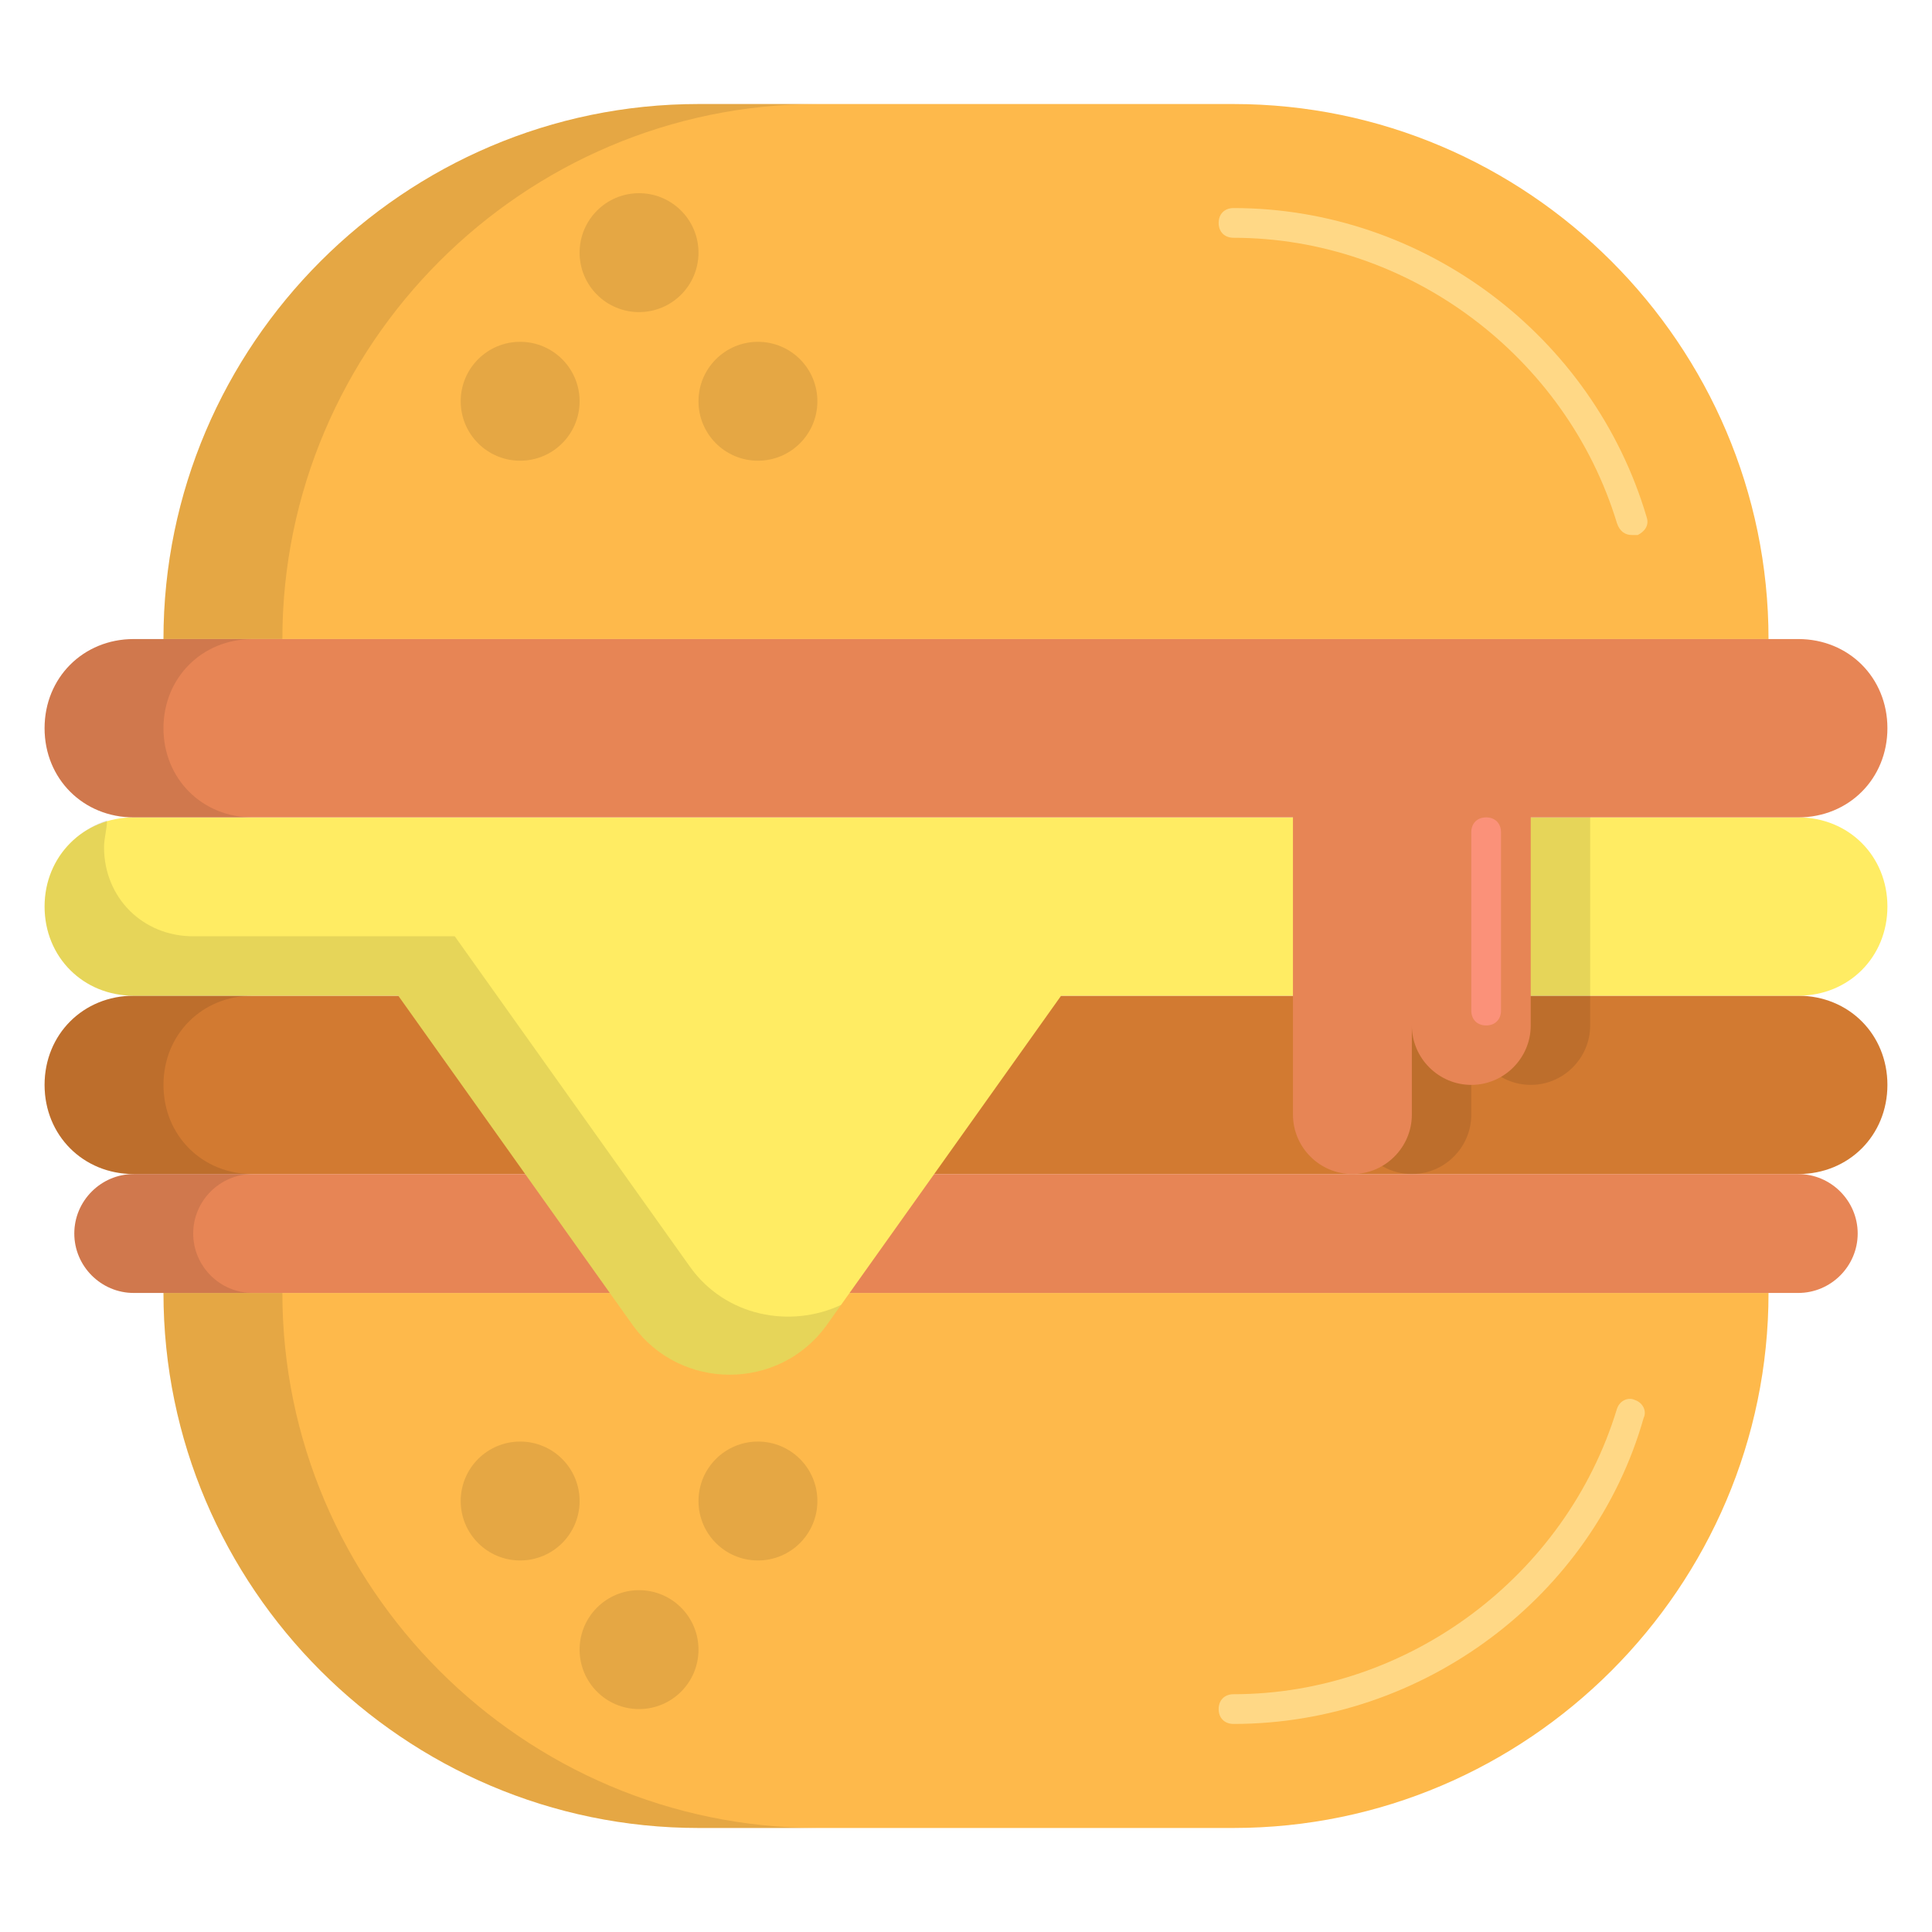 <?xml version="1.0" ?><svg id="Layer_1" style="enable-background:new 0 0 65 65;" version="1.1" viewBox="0 0 65 65" xml:space="preserve" xmlns="http://www.w3.org/2000/svg" xmlns:xlink="http://www.w3.org/1999/xlink"><style type="text/css">
	.st0{fill:#FFEC63;}
	.st1{fill:#FFDB5B;}
	.st2{opacity:0.1;}
	.st3{fill:#E78555;}
	.st4{fill:#FB9179;}
	.st5{fill:none;stroke:#D27A31;stroke-width:2;stroke-linecap:round;stroke-linejoin:round;stroke-miterlimit:10;}
	.st6{fill:#EBD231;}
	.st7{fill:#FFAA32;}
	.st8{fill:#E78E21;}
	.st9{fill:#FEFEFE;}
	.st10{fill:none;stroke:#FFAA32;stroke-width:2;stroke-miterlimit:10;}
	.st11{fill:none;stroke:#FFAA32;stroke-width:2;stroke-linecap:round;stroke-linejoin:round;stroke-miterlimit:10;}
	.st12{fill:#FEB94B;}
	.st13{fill:#FFD886;}
	.st14{fill:#D27A31;}
	.st15{fill:#FFF8C0;}
	.st16{opacity:7.000000e-02;}
	.st17{fill:#FD6148;}
	.st18{fill:#FC8169;}
	.st19{fill:#FC7158;}
	.st20{fill:#FFB5A9;}
	.st21{fill:#E24434;}
	.st22{fill:#D6B52D;}
	.st23{fill:#E2473B;}
	.st24{opacity:0.2;}
	.st25{fill:#F39C29;}
	.st26{fill:none;stroke:#FB9179;stroke-width:4;stroke-linecap:round;stroke-linejoin:round;stroke-miterlimit:10;}
	.st27{opacity:0.2;fill:#FEFEFE;}
	.st28{opacity:5.000000e-02;}
	.st29{fill:none;stroke:#E2473B;stroke-width:6;stroke-miterlimit:10;}
	.st30{fill:none;stroke:#E2473B;stroke-width:2;stroke-linecap:round;stroke-linejoin:round;stroke-miterlimit:10;}
	.st31{fill:#FFA799;}
	.st32{fill:#E8DEA0;}
	.st33{fill:none;stroke:#D6B52D;stroke-width:2;stroke-linecap:round;stroke-linejoin:round;stroke-miterlimit:10;}
	.st34{fill:none;stroke:#F39C29;stroke-width:4;stroke-linecap:round;stroke-linejoin:round;stroke-miterlimit:10;}
	.st35{fill:none;stroke:#F39C29;stroke-width:2;stroke-linecap:round;stroke-linejoin:round;stroke-miterlimit:10;}
</style><g><path class="st12" d="M5.5,43.5c0,9.9,8.1,18,18,18h18c9.9,0,18-8.1,18-18H5.5z"/><g><path class="st13" d="M41.5,58c-0.3,0-0.5-0.2-0.5-0.5s0.2-0.5,0.5-0.5c5.9,0,11.2-4,12.9-9.6c0.1-0.3,0.4-0.4,0.6-0.3    c0.3,0.1,0.4,0.4,0.3,0.6C53.6,53.7,47.9,58,41.5,58z"/></g><path class="st12" d="M59.5,21.5c0-9.9-8.1-18-18-18h-18c-9.9,0-18,8.1-18,18H59.5z"/><g><path class="st13" d="M54.9,18c-0.2,0-0.4-0.1-0.5-0.4C52.7,12,47.4,8,41.5,8C41.2,8,41,7.8,41,7.5S41.2,7,41.5,7    c6.4,0,12.1,4.3,13.9,10.4c0.1,0.3-0.1,0.5-0.3,0.6C55,18,55,18,54.9,18z"/></g><path class="st14" d="M60.5,33.5h-56c-1.7,0-3,1.3-3,3s1.3,3,3,3h56c1.7,0,3-1.3,3-3S62.2,33.5,60.5,33.5z"/><path class="st3" d="M2.5,41.5L2.5,41.5c0,1.1,0.9,2,2,2h56c1.1,0,2-0.9,2-2v0c0-1.1-0.9-2-2-2h-56C3.4,39.5,2.5,40.4,2.5,41.5z"/><path class="st0" d="M63.5,30.5c0,1.7-1.3,3-3,3H35.7l-7.9,11.1c-1.6,2.2-4.9,2.2-6.5,0l-7.9-11.1H4.5c-1.7,0-3-1.3-3-3   c0-1.7,1.3-3,3-3h56C62.2,27.5,63.5,28.8,63.5,30.5z"/><path class="st2" d="M53.5,25.5v9c0,1.1-0.9,2-2,2c-1.1,0-2-0.9-2-2v3c0,1.1-0.9,2-2,2c-1.1,0-2-0.9-2-2v-12H53.5z"/><path class="st2" d="M9.5,43.5h-4c0,9.9,8.1,18,18,18h4C17.6,61.5,9.5,53.4,9.5,43.5z"/><path class="st2" d="M27.5,3.5h-4c-9.9,0-18,8.1-18,18h4C9.5,11.6,17.6,3.5,27.5,3.5z"/><path class="st2" d="M5.5,36.5c0-1.7,1.3-3,3-3h-4c-1.7,0-3,1.3-3,3s1.3,3,3,3h4C6.8,39.5,5.5,38.2,5.5,36.5z"/><path class="st2" d="M6.5,41.5c0-1.1,0.9-2,2-2h-4c-1.1,0-2,0.9-2,2s0.9,2,2,2h4C7.4,43.5,6.5,42.6,6.5,41.5z"/><g class="st2"><path d="M23.2,42.6l-7.9-11.1H6.5c-1.7,0-3-1.3-3-3c0-0.3,0.1-0.6,0.1-0.9c-1.2,0.4-2.1,1.5-2.1,2.9c0,1.7,1.3,3,3,3h8.9l7.9,11.1    c1.6,2.2,4.9,2.2,6.5,0l0.5-0.7C26.6,44.7,24.4,44.3,23.2,42.6z"/></g><g class="st2"><circle cx="21.5" cy="8.5" r="2"/><circle cx="17.5" cy="13.5" r="2"/><circle cx="25.5" cy="13.5" r="2"/></g><g class="st2"><circle cx="21.5" cy="55.5" r="2"/><circle cx="25.5" cy="50.5" r="2"/><circle cx="17.5" cy="50.5" r="2"/></g><path class="st3" d="M51.5,25.5v9c0,1.1-0.9,2-2,2c-1.1,0-2-0.9-2-2v3c0,1.1-0.9,2-2,2c-1.1,0-2-0.9-2-2v-12H51.5z"/><path class="st3" d="M60.5,21.5h-56c-1.7,0-3,1.3-3,3s1.3,3,3,3h56c1.7,0,3-1.3,3-3S62.2,21.5,60.5,21.5z"/><path class="st2" d="M5.5,24.5c0-1.7,1.3-3,3-3h-4c-1.7,0-3,1.3-3,3s1.3,3,3,3h4C6.8,27.5,5.5,26.2,5.5,24.5z"/><g><path class="st4" d="M50,34.5c-0.3,0-0.5-0.2-0.5-0.5v-6c0-0.3,0.2-0.5,0.5-0.5s0.5,0.2,0.5,0.5v6C50.5,34.3,50.3,34.5,50,34.5z"/></g></g></svg>